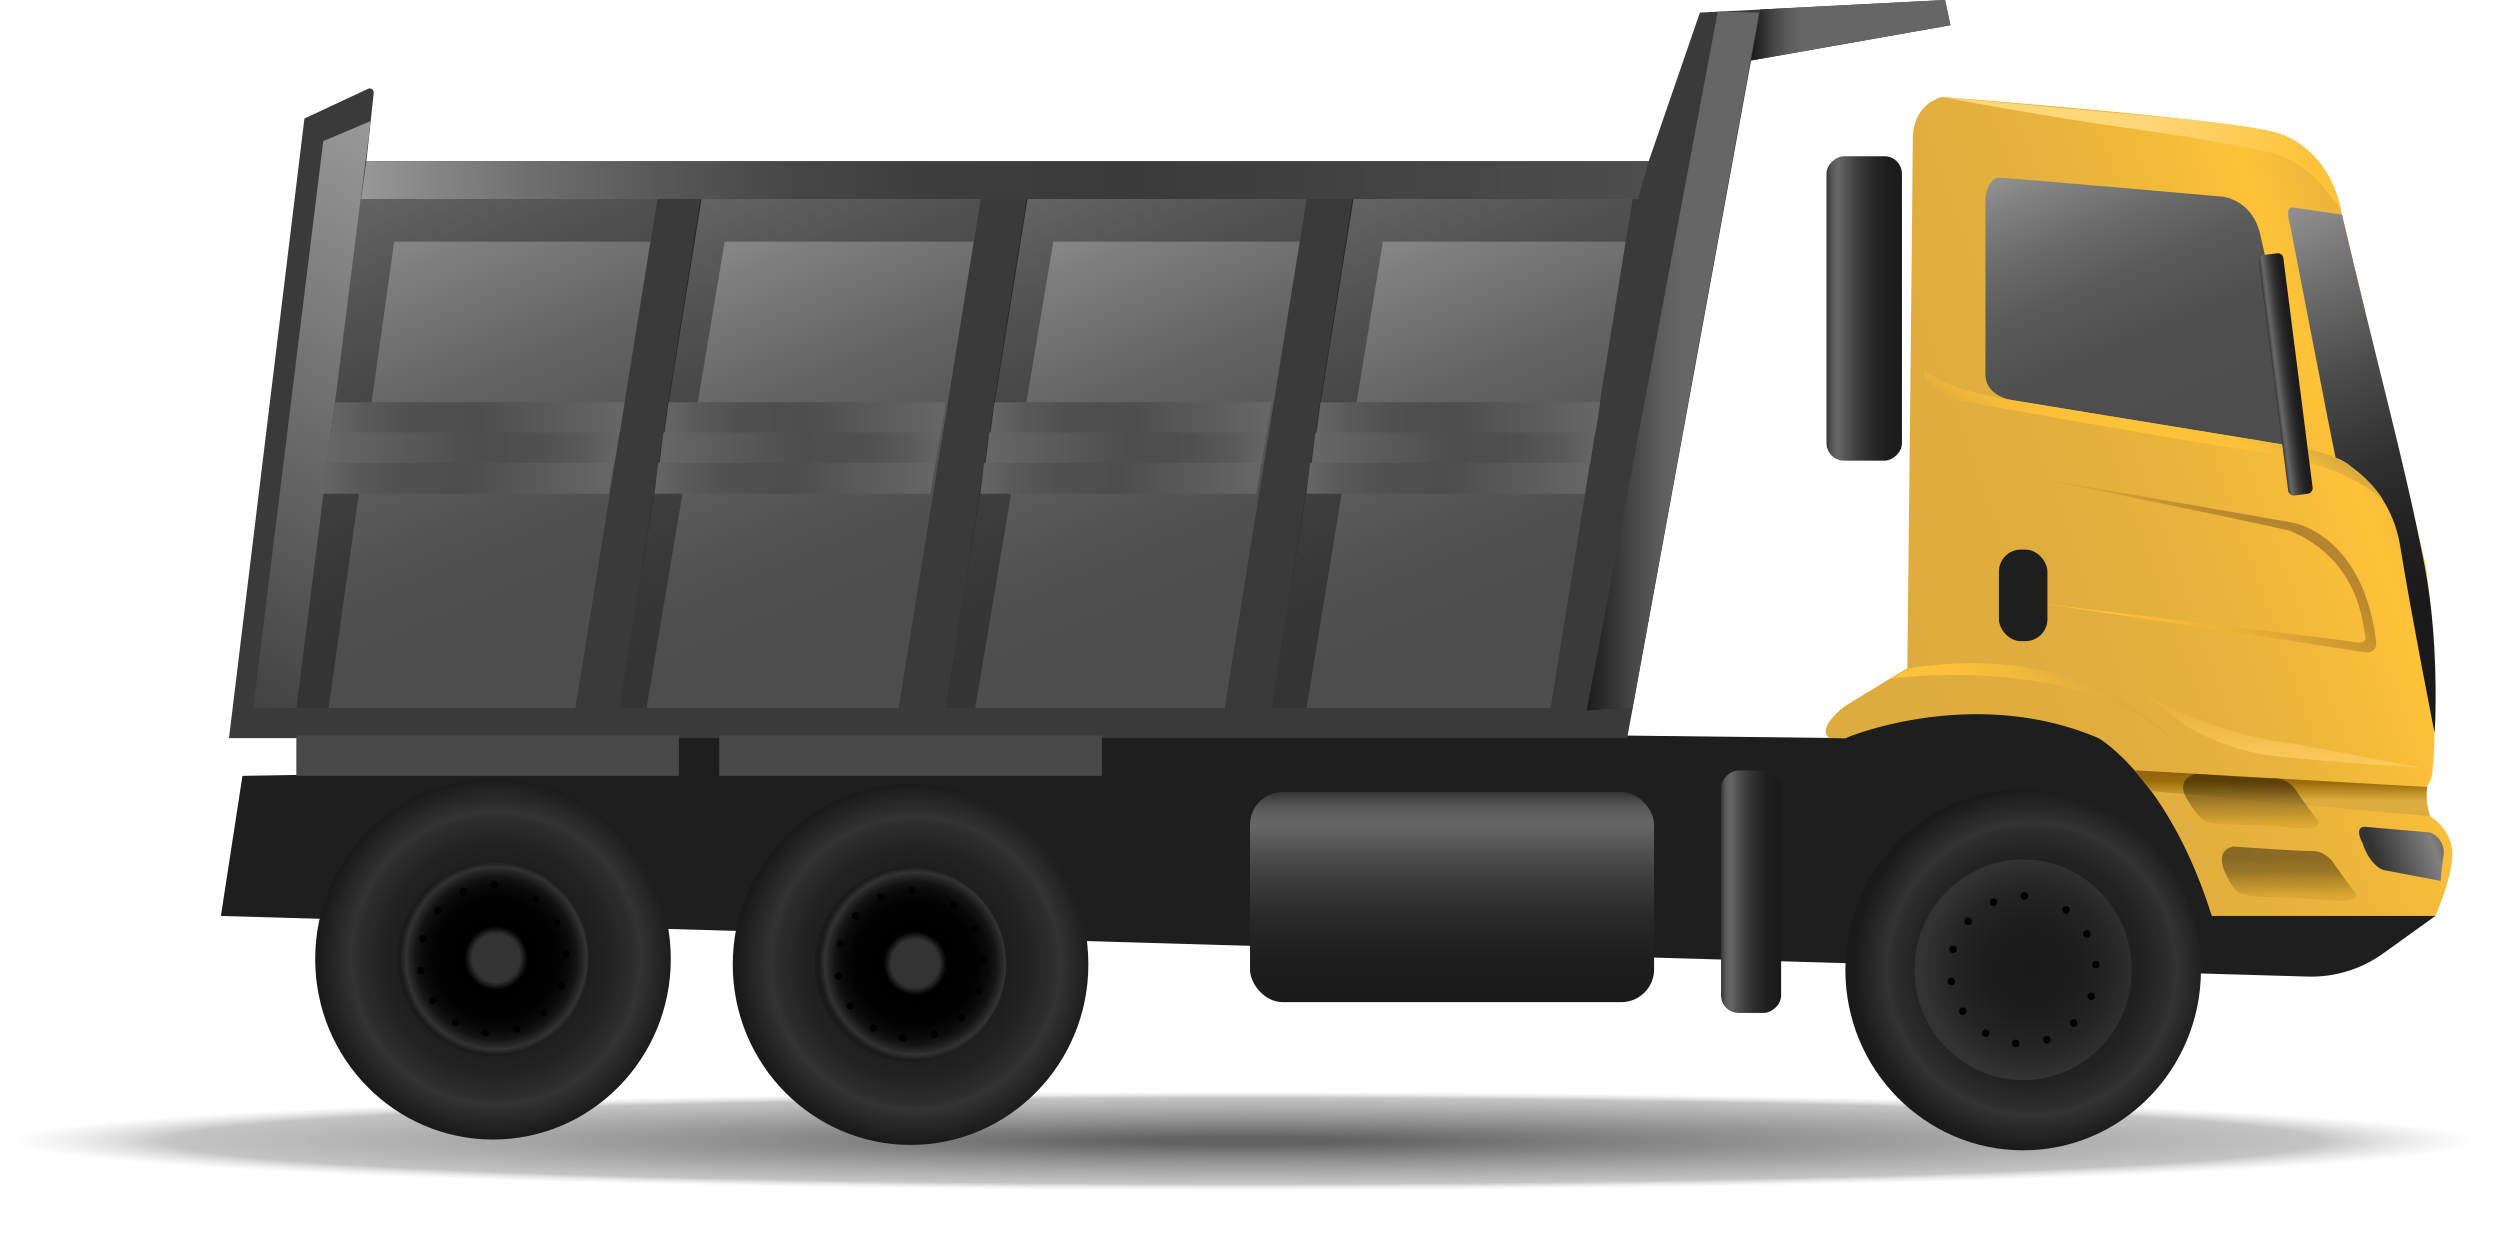 <svg id="Layer_1" data-name="Layer 1" xmlns="http://www.w3.org/2000/svg" xmlns:xlink="http://www.w3.org/1999/xlink" viewBox="0 0 928 458"><defs><style>.cls-1{opacity:0.61;fill:url(#radial-gradient);}.cls-2{fill:#1e1e1e;}.cls-3{fill:#3a3a3a;}.cls-4{fill:url(#linear-gradient);}.cls-5{fill:url(#linear-gradient-2);}.cls-6{fill:url(#linear-gradient-3);}.cls-7{fill:url(#linear-gradient-4);}.cls-8{fill:url(#linear-gradient-5);}.cls-9{fill:url(#linear-gradient-6);}.cls-10{fill:url(#linear-gradient-7);}.cls-11{fill:url(#linear-gradient-8);}.cls-12{fill:url(#linear-gradient-9);}.cls-13{fill:url(#linear-gradient-10);}.cls-14{fill:url(#linear-gradient-11);}.cls-15{fill:url(#linear-gradient-12);}.cls-16{fill:url(#radial-gradient-2);}.cls-17{fill:url(#radial-gradient-3);}.cls-18{fill:url(#radial-gradient-4);}.cls-19{fill:url(#radial-gradient-5);}.cls-20{fill:url(#radial-gradient-6);}.cls-21{fill:url(#radial-gradient-7);}.cls-22{fill:url(#linear-gradient-13);}.cls-23{fill:url(#linear-gradient-14);}.cls-24{fill:url(#linear-gradient-15);}.cls-25{fill:url(#linear-gradient-16);}.cls-26{fill:#494848;}.cls-27{opacity:0.33;}.cls-28{fill:url(#linear-gradient-17);}.cls-29{fill:url(#linear-gradient-18);}.cls-30{fill:url(#linear-gradient-19);}.cls-31{fill:url(#linear-gradient-20);}.cls-32{fill:url(#linear-gradient-21);}.cls-33{fill:url(#linear-gradient-22);}.cls-34{fill:url(#linear-gradient-23);}.cls-35{fill:url(#linear-gradient-24);}.cls-36{fill:url(#linear-gradient-25);}.cls-37{fill:url(#linear-gradient-26);}.cls-38{fill:url(#linear-gradient-27);}.cls-39{fill:url(#linear-gradient-28);}.cls-40{fill:url(#linear-gradient-29);}.cls-41{fill:url(#linear-gradient-30);}.cls-42{fill:url(#linear-gradient-31);}.cls-43{fill:url(#linear-gradient-32);}.cls-44{fill:url(#linear-gradient-33);}.cls-45{fill:url(#linear-gradient-34);}.cls-46{fill:url(#linear-gradient-35);}.cls-47{fill:url(#linear-gradient-36);}</style><radialGradient id="radial-gradient" cx="668" cy="725" r="458" gradientTransform="translate(-206 394.51) scale(1 0.04)" gradientUnits="userSpaceOnUse"><stop offset="0.09"/><stop offset="0.87" stop-color="#484848" stop-opacity="0.53"/><stop offset="1" stop-color="#999" stop-opacity="0"/></radialGradient><linearGradient id="linear-gradient" x1="898.65" y1="532.32" x2="1117.98" y2="454.8" gradientUnits="userSpaceOnUse"><stop offset="0" stop-color="#ddac3e"/><stop offset="0.33" stop-color="#e0ae3e"/><stop offset="0.55" stop-color="#e9b43c"/><stop offset="0.74" stop-color="#f8be39"/><stop offset="0.81" stop-color="#ffc338"/><stop offset="1" stop-color="#ddac3e"/></linearGradient><linearGradient id="linear-gradient-2" x1="134.11" y1="65.68" x2="197.6" y2="217.64" gradientUnits="userSpaceOnUse"><stop offset="0" stop-color="#999"/><stop offset="0.23" stop-color="#7f7f7f"/><stop offset="0.53" stop-color="#636363"/><stop offset="0.8" stop-color="#535353"/><stop offset="1" stop-color="#4d4d4d"/></linearGradient><linearGradient id="linear-gradient-3" x1="255.1" y1="68.05" x2="317.82" y2="218.17" xlink:href="#linear-gradient-2"/><linearGradient id="linear-gradient-4" x1="376.1" y1="68.05" x2="438.82" y2="218.17" xlink:href="#linear-gradient-2"/><linearGradient id="linear-gradient-5" x1="497.1" y1="68.05" x2="559.82" y2="218.17" xlink:href="#linear-gradient-2"/><linearGradient id="linear-gradient-6" x1="1049.2" y1="374.14" x2="1111.26" y2="522.69" gradientUnits="userSpaceOnUse"><stop offset="0" stop-color="#999"/><stop offset="0.21" stop-color="#727272"/><stop offset="0.44" stop-color="#4c4c4c"/><stop offset="0.66" stop-color="#303030"/><stop offset="0.85" stop-color="#202020"/><stop offset="1" stop-color="#1a1a1a"/></linearGradient><linearGradient id="linear-gradient-7" x1="968.26" y1="353.85" x2="1010.46" y2="454.86" gradientUnits="userSpaceOnUse"><stop offset="0" stop-color="#999"/><stop offset="0.14" stop-color="#828282"/><stop offset="0.32" stop-color="#6b6b6b"/><stop offset="0.51" stop-color="#5a5a5a"/><stop offset="0.73" stop-color="#505050"/><stop offset="1" stop-color="#4d4d4d"/></linearGradient><linearGradient id="linear-gradient-8" x1="993.7" y1="547.89" x2="1040.02" y2="483.72" gradientUnits="userSpaceOnUse"><stop offset="0" stop-color="#ffc338"/><stop offset="0.17" stop-color="#fdc138" stop-opacity="0.99"/><stop offset="0.31" stop-color="#f5bb37" stop-opacity="0.96"/><stop offset="0.45" stop-color="#e9b035" stop-opacity="0.92"/><stop offset="0.58" stop-color="#d7a132" stop-opacity="0.86"/><stop offset="0.71" stop-color="#c18d2f" stop-opacity="0.77"/><stop offset="0.83" stop-color="#a5752b" stop-opacity="0.67"/><stop offset="0.95" stop-color="#855a26" stop-opacity="0.56"/><stop offset="1" stop-color="#754c24" stop-opacity="0.5"/></linearGradient><linearGradient id="linear-gradient-9" x1="949.71" y1="584.81" x2="975.19" y2="549.51" gradientUnits="userSpaceOnUse"><stop offset="0" stop-color="#ffc338"/><stop offset="0.36" stop-color="#fcc139"/><stop offset="0.68" stop-color="#f1ba3a"/><stop offset="0.97" stop-color="#dfae3e"/><stop offset="1" stop-color="#ddac3e"/></linearGradient><linearGradient id="linear-gradient-10" x1="1053.27" y1="584.49" x2="1053.14" y2="598.8" gradientUnits="userSpaceOnUse"><stop offset="0.02" stop-color="#8f531c"/><stop offset="0.55" stop-color="#996d09"/><stop offset="1" stop-color="#ddac3e"/></linearGradient><linearGradient id="linear-gradient-11" x1="985.04" y1="491.35" x2="1023.7" y2="437.79" gradientUnits="userSpaceOnUse"><stop offset="0" stop-color="#ddac3e"/><stop offset="0.05" stop-color="#e8b33c"/><stop offset="0.15" stop-color="#f5bc3a"/><stop offset="0.27" stop-color="#fdc138"/><stop offset="0.51" stop-color="#ffc338"/><stop offset="0.75" stop-color="#fdc238"/><stop offset="0.86" stop-color="#f5bc3a"/><stop offset="0.95" stop-color="#e9b43c"/><stop offset="1" stop-color="#ddac3e"/></linearGradient><linearGradient id="linear-gradient-12" x1="1088.7" y1="622.12" x2="1113.64" y2="613.3" gradientUnits="userSpaceOnUse"><stop offset="0" stop-color="#333"/><stop offset="0.81" stop-color="gray"/><stop offset="1" stop-color="#666"/></linearGradient><radialGradient id="radial-gradient-2" cx="963.82" cy="666.55" r="72" gradientTransform="translate(-132.5 -260.26) scale(0.92 0.93)" gradientUnits="userSpaceOnUse"><stop offset="0" stop-color="#1a1a1a"/><stop offset="0.48" stop-color="#1c1c1c"/><stop offset="0.65" stop-color="#232323"/><stop offset="0.78" stop-color="#2e2e2e"/><stop offset="0.81" stop-color="#333"/><stop offset="1" stop-color="#1a1a1a"/></radialGradient><radialGradient id="radial-gradient-3" cx="963.82" cy="666.55" r="44" gradientTransform="translate(-132.5 -260.26) scale(0.92 0.93)" gradientUnits="userSpaceOnUse"><stop offset="0" stop-color="#1a1a1a"/><stop offset="0.44" stop-color="#1d1d1d"/><stop offset="0.76" stop-color="#262626"/><stop offset="1" stop-color="#333"/></radialGradient><radialGradient id="radial-gradient-4" cx="513.27" cy="664.4" xlink:href="#radial-gradient-2"/><radialGradient id="radial-gradient-5" cx="513.27" cy="664.4" r="38.69" gradientTransform="translate(-132.5 -260.26) scale(0.92 0.93)" gradientUnits="userSpaceOnUse"><stop offset="0.25" stop-color="#333"/><stop offset="0.33"/><stop offset="0.64" stop-color="#020202"/><stop offset="0.76" stop-color="#090909"/><stop offset="0.84" stop-color="#141414"/><stop offset="0.9" stop-color="#252525"/><stop offset="0.94" stop-color="#333"/><stop offset="1" stop-color="#1a1a1a"/></radialGradient><radialGradient id="radial-gradient-6" cx="344.18" cy="662.25" xlink:href="#radial-gradient-2"/><radialGradient id="radial-gradient-7" cx="344.18" cy="662.25" r="38.69" xlink:href="#radial-gradient-5"/><linearGradient id="linear-gradient-13" x1="539" y1="372" x2="539" y2="294" gradientUnits="userSpaceOnUse"><stop offset="0.01" stop-color="#1a1a1a"/><stop offset="0.21" stop-color="#1e1e1e"/><stop offset="0.4" stop-color="#292929"/><stop offset="0.58" stop-color="#3c3c3c"/><stop offset="0.75" stop-color="#565656"/><stop offset="0.84" stop-color="#666"/><stop offset="0.88" stop-color="#626262"/><stop offset="0.93" stop-color="#575757"/><stop offset="0.97" stop-color="#444"/><stop offset="1" stop-color="#333"/></linearGradient><linearGradient id="linear-gradient-14" x1="889.5" y1="454" x2="889.5" y2="426" gradientTransform="translate(8.5 -23.5)" xlink:href="#linear-gradient-13"/><linearGradient id="linear-gradient-15" x1="673" y1="409.15" x2="673" y2="386.85" gradientTransform="translate(183 235)" xlink:href="#linear-gradient-13"/><linearGradient id="linear-gradient-16" x1="864.48" y1="601.37" x2="864.48" y2="592.22" gradientTransform="translate(190.1 -155.8)" xlink:href="#linear-gradient-13"/><linearGradient id="linear-gradient-17" x1="134" y1="66.86" x2="612" y2="66.86" gradientUnits="userSpaceOnUse"><stop offset="0" stop-color="#999"/><stop offset="0.03" stop-color="#8e8e8e"/><stop offset="0.13" stop-color="#6f6f6f"/><stop offset="0.23" stop-color="#585858"/><stop offset="0.33" stop-color="#474747"/><stop offset="0.45" stop-color="#3d3d3d"/><stop offset="0.6" stop-color="#3a3a3a"/><stop offset="1" stop-color="#4d4d4d"/></linearGradient><linearGradient id="linear-gradient-18" x1="650" y1="11.22" x2="724" y2="11.22" gradientUnits="userSpaceOnUse"><stop offset="0" stop-color="#1a1a1a"/><stop offset="0.01" stop-color="#1c1c1c"/><stop offset="0.11" stop-color="#444"/><stop offset="0.19" stop-color="#5d5d5d"/><stop offset="0.25" stop-color="#666"/><stop offset="1" stop-color="#666"/></linearGradient><linearGradient id="linear-gradient-19" x1="589" y1="134.02" x2="653" y2="134.02" gradientUnits="userSpaceOnUse"><stop offset="0" stop-color="#1a1a1a"/><stop offset="0.01" stop-color="#1c1c1c"/><stop offset="0.25" stop-color="#444"/><stop offset="0.43" stop-color="#5d5d5d"/><stop offset="0.55" stop-color="#666"/><stop offset="1" stop-color="#666"/></linearGradient><linearGradient id="linear-gradient-20" x1="64.19" y1="245.57" x2="169.42" y2="63.32" gradientUnits="userSpaceOnUse"><stop offset="0" stop-color="#424242"/><stop offset="0.73" stop-color="#818181"/><stop offset="1" stop-color="#999"/></linearGradient><linearGradient id="linear-gradient-21" x1="122.95" y1="155.07" x2="231.85" y2="155.07" gradientUnits="userSpaceOnUse"><stop offset="0" stop-color="#666"/><stop offset="0.12" stop-color="#595959"/><stop offset="0.27" stop-color="#505050"/><stop offset="0.49" stop-color="#4d4d4d"/><stop offset="0.98" stop-color="#666"/></linearGradient><linearGradient id="linear-gradient-22" x1="120.95" y1="166.29" x2="229.85" y2="166.29" gradientUnits="userSpaceOnUse"><stop offset="0.02" stop-color="#666"/><stop offset="0.51" stop-color="#4d4d4d"/><stop offset="0.73" stop-color="#505050"/><stop offset="0.88" stop-color="#595959"/><stop offset="1" stop-color="#666"/></linearGradient><linearGradient id="linear-gradient-23" x1="118.95" y1="177.52" x2="227.85" y2="177.52" xlink:href="#linear-gradient-21"/><linearGradient id="linear-gradient-24" x1="246.78" y1="155.07" x2="351" y2="155.07" xlink:href="#linear-gradient-21"/><linearGradient id="linear-gradient-25" x1="244.87" y1="166.29" x2="349.09" y2="166.29" xlink:href="#linear-gradient-22"/><linearGradient id="linear-gradient-26" x1="242.95" y1="177.52" x2="347.17" y2="177.52" xlink:href="#linear-gradient-21"/><linearGradient id="linear-gradient-27" x1="367.78" y1="155.07" x2="472" y2="155.07" xlink:href="#linear-gradient-21"/><linearGradient id="linear-gradient-28" x1="365.87" y1="166.29" x2="470.09" y2="166.29" xlink:href="#linear-gradient-22"/><linearGradient id="linear-gradient-29" x1="363.95" y1="177.52" x2="468.17" y2="177.52" xlink:href="#linear-gradient-21"/><linearGradient id="linear-gradient-30" x1="488.82" y1="155.07" x2="594" y2="155.07" xlink:href="#linear-gradient-21"/><linearGradient id="linear-gradient-31" x1="486.88" y1="166.29" x2="592.07" y2="166.29" xlink:href="#linear-gradient-22"/><linearGradient id="linear-gradient-32" x1="484.95" y1="177.52" x2="590.14" y2="177.52" xlink:href="#linear-gradient-21"/><linearGradient id="linear-gradient-33" x1="1001.78" y1="349.88" x2="1060.24" y2="374.28" gradientUnits="userSpaceOnUse"><stop offset="0" stop-color="#ffd678"/><stop offset="0.25" stop-color="#ffd167"/><stop offset="1" stop-color="#ffc338"/></linearGradient><linearGradient id="linear-gradient-34" x1="1041.59" y1="593.58" x2="1041.41" y2="613.39" gradientUnits="userSpaceOnUse"><stop offset="0.02" stop-opacity="0.4"/><stop offset="0.26" stop-color="#181101" stop-opacity="0.37"/><stop offset="0.53" stop-color="#5e4306" stop-opacity="0.28"/><stop offset="0.69" stop-color="#996d09" stop-opacity="0.2"/><stop offset="1" stop-color="#ddac3e" stop-opacity="0.2"/></linearGradient><linearGradient id="linear-gradient-35" x1="1055.79" y1="620.59" x2="1055.61" y2="640.39" xlink:href="#linear-gradient-34"/><linearGradient id="linear-gradient-36" x1="1052.57" y1="564.38" x2="1052.32" y2="592.42" gradientUnits="userSpaceOnUse"><stop offset="0.02" stop-color="#e7b33c"/><stop offset="0.61" stop-color="#f8c656"/><stop offset="1" stop-color="#ffce61"/></linearGradient></defs><ellipse class="cls-1" cx="464" cy="423" rx="464" ry="35"/><path class="cls-2" d="M1097,590,920,561l-29,15-85-1-281-5-132-6-73.5,25.6L296,590l-8,52,774.45,22.5a45.71,45.71,0,0,0,28.18-8.58L1110,642Z" transform="translate(-206 -302)"/><path class="cls-3" d="M810,576H291l28-230,23.55-11a1.5,1.5,0,0,1,2.18,1.41L342,361.85H818l19-55.17L928,302l2,9.35-74,13.09Z" transform="translate(-206 -302)"/><path class="cls-4" d="M885,576h6s47-20,94,0c0,0,26,15,42,66h83s8-18,6-26a17.24,17.24,0,0,0-8-11s-3-9,0-13,2-63-2-82l-32-134s-5-20-24-25-123-13-123-13-11,2-11,16-2,196-2,196l-23,14S880,572,885,576Z" transform="translate(-206 -302)"/><polygon class="cls-5" points="213.59 262.78 110 262.78 134 73.88 244 73.88 213.59 262.78"/><polygon class="cls-6" points="333.58 262.78 230 262.78 260.42 73.88 364 73.88 333.58 262.78"/><polygon class="cls-7" points="454.58 262.78 351 262.78 381.42 73.88 485 73.88 454.58 262.78"/><polygon class="cls-8" points="575.59 262.78 472 262.78 502.42 73.88 606 73.88 575.59 262.78"/><path class="cls-9" d="M1110,569c.35-15.46,0-36-4-57-7.26-38.11-18-76-30.64-130.32L1057,379c-3,0-1,6-1,6s16,83,17,87c0,0,20,8,24,33s12.69,69,12.69,69Z" transform="translate(-206 -302)"/><path class="cls-10" d="M1031,375s11,1,14,14,17,77,17,77,1,3-3,2-104-17-104-17-12-1-12-10V375s1-7,5-7S1031,375,1031,375Z" transform="translate(-206 -302)"/><path class="cls-11" d="M954,478l103,18s26,4,31,44c0,0,1,5-5,4s-119-18-119-18l114,14s7,2,6-2c-1.08-4.34-2-28-28-39C1030,493,954,478,954,478Z" transform="translate(-206 -302)"/><path class="cls-12" d="M907.4,554S981,543,1017,581c0,0-31-42-102-31C912.69,550.36,909.76,553.38,907.4,554Z" transform="translate(-206 -302)"/><path class="cls-13" d="M1107,594.15l-108.68-6.22,6.2,7.73L1108,605S1106,599.3,1107,594.15Z" transform="translate(-206 -302)"/><path class="cls-14" d="M951.1,450.18l108.73,18s15,2.64,19.08,7.24c0,0,8.21,5.86,11.65,12.23,0,0-11.56-12.63-44.56-17.63s-117-20-117-20-8-3-9-11C920,439,926.21,446.35,951.1,450.18Z" transform="translate(-206 -302)"/><path class="cls-15" d="M1085,609l23,2a8,8,0,0,1,5,9,81.44,81.44,0,0,0-1,9l-21-4s-5-1-8-10C1083,615,1079,608,1085,609Z" transform="translate(-206 -302)"/><ellipse class="cls-16" cx="751" cy="360" rx="66" ry="67"/><ellipse class="cls-17" cx="751" cy="360" rx="40.33" ry="40.94"/><ellipse cx="751.46" cy="332.55" rx="1.38" ry="1.4"/><ellipse cx="739.99" cy="334.92" rx="1.38" ry="1.4"/><ellipse cx="730.58" cy="342" rx="1.38" ry="1.4"/><ellipse cx="725" cy="352.45" rx="1.38" ry="1.4"/><ellipse cx="724.29" cy="364.31" rx="1.38" ry="1.4"/><ellipse cx="728.59" cy="375.36" rx="1.37" ry="1.4"/><ellipse cx="737.08" cy="383.54" rx="1.37" ry="1.4"/><ellipse cx="748.19" cy="387.31" rx="1.38" ry="1.4"/><ellipse cx="759.82" cy="385.96" rx="1.38" ry="1.4"/><ellipse cx="769.8" cy="379.74" rx="1.38" ry="1.4"/><ellipse cx="776.25" cy="369.83" rx="1.38" ry="1.4"/><ellipse cx="777.98" cy="358.07" rx="1.38" ry="1.4"/><ellipse cx="774.65" cy="346.68" rx="1.37" ry="1.4"/><ellipse cx="766.89" cy="337.78" rx="1.37" ry="1.4"/><ellipse class="cls-18" cx="338" cy="358" rx="66" ry="67"/><ellipse class="cls-19" cx="338" cy="358" rx="35.46" ry="36"/><ellipse cx="338.46" cy="330.55" rx="1.37" ry="1.4"/><ellipse cx="326.99" cy="332.92" rx="1.38" ry="1.4"/><ellipse cx="317.58" cy="340" rx="1.38" ry="1.4"/><ellipse cx="312" cy="350.45" rx="1.38" ry="1.4"/><ellipse cx="311.29" cy="362.31" rx="1.38" ry="1.4"/><ellipse cx="315.59" cy="373.36" rx="1.37" ry="1.4"/><ellipse cx="324.08" cy="381.54" rx="1.37" ry="1.4"/><ellipse cx="335.19" cy="385.31" rx="1.38" ry="1.4"/><ellipse cx="346.82" cy="383.96" rx="1.38" ry="1.4"/><ellipse cx="356.8" cy="377.74" rx="1.38" ry="1.4"/><ellipse cx="363.25" cy="367.83" rx="1.38" ry="1.4"/><ellipse cx="364.98" cy="356.07" rx="1.38" ry="1.4"/><ellipse cx="361.65" cy="344.68" rx="1.37" ry="1.4"/><ellipse cx="353.89" cy="335.78" rx="1.37" ry="1.4"/><ellipse class="cls-20" cx="183" cy="356" rx="66" ry="67"/><ellipse class="cls-21" cx="183" cy="356" rx="35.46" ry="36"/><ellipse cx="183.46" cy="328.55" rx="1.37" ry="1.4"/><ellipse cx="171.99" cy="330.92" rx="1.38" ry="1.4"/><ellipse cx="162.58" cy="338" rx="1.38" ry="1.4"/><ellipse cx="157" cy="348.45" rx="1.38" ry="1.4"/><ellipse cx="156.29" cy="360.31" rx="1.38" ry="1.4"/><ellipse cx="160.59" cy="371.36" rx="1.37" ry="1.4"/><ellipse cx="169.08" cy="379.54" rx="1.37" ry="1.4"/><ellipse cx="180.19" cy="383.31" rx="1.38" ry="1.4"/><ellipse cx="191.82" cy="381.96" rx="1.38" ry="1.4"/><ellipse cx="201.8" cy="375.74" rx="1.38" ry="1.4"/><ellipse cx="208.25" cy="365.83" rx="1.38" ry="1.4"/><ellipse cx="209.98" cy="354.07" rx="1.38" ry="1.4"/><ellipse cx="206.65" cy="342.68" rx="1.37" ry="1.4"/><ellipse cx="198.89" cy="333.78" rx="1.37" ry="1.4"/><rect class="cls-22" x="464" y="294" width="150" height="78" rx="12.17"/><rect class="cls-23" x="841.5" y="402.5" width="113" height="28" rx="6.5" transform="translate(275.5 1012.5) rotate(-90)"/><rect class="cls-24" x="811" y="621.85" width="90" height="22.3" rx="6.5" transform="translate(17 1187) rotate(-90)"/><rect class="cls-25" x="1009.58" y="436.42" width="90" height="9.15" rx="2.06" transform="translate(544.48 1240.88) rotate(-97.27)"/><rect class="cls-26" x="110" y="273" width="142" height="15"/><rect class="cls-26" x="267" y="273" width="142" height="15"/><polygon class="cls-27" points="134 73.88 244 73.88 241.45 89.7 146.33 89.7 122 262.78 110 262.78 134 73.88"/><polygon class="cls-27" points="260 73.88 364 73.88 361.45 89.7 269 89.7 240 262.78 230 262.78 260 73.88"/><polygon class="cls-27" points="381 73.88 485 73.88 482.45 89.7 391 89.7 362 262.78 351 262.78 381 73.88"/><polygon class="cls-27" points="502 73.88 606 73.88 603.45 89.7 513.33 89.7 485 262.78 472 262.78 502 73.88"/><polygon class="cls-28" points="608 73.88 134 73.88 136 59.85 612 59.85 608 73.88"/><polygon class="cls-29" points="650 22.44 653.47 3.52 722 0 724 9.35 650 22.44"/><polygon class="cls-30" points="637.63 4.33 589 263.71 606 262.78 653 4.68 637.63 4.33"/><polygon class="cls-31" points="137.59 44.94 120 52.37 94 262.78 110 262.78 137.59 44.94"/><polygon class="cls-32" points="124.37 149.32 231.85 149.32 230 160.83 122.95 160.83 124.37 149.32"/><polygon class="cls-33" points="122.37 160.54 229.85 160.54 228 172.05 120.95 172.05 122.37 160.54"/><polygon class="cls-34" points="120.37 171.76 227.85 171.76 226 183.27 118.95 183.27 120.37 171.76"/><polygon class="cls-35" points="248.14 149.32 351 149.32 349.23 160.83 246.78 160.83 248.14 149.32"/><polygon class="cls-36" points="246.23 160.54 349.09 160.54 347.31 172.05 244.87 172.05 246.23 160.54"/><polygon class="cls-37" points="244.31 171.76 347.17 171.76 345.4 183.27 242.95 183.27 244.31 171.76"/><polygon class="cls-38" points="369.14 149.32 472 149.32 470.23 160.83 367.78 160.83 369.14 149.32"/><polygon class="cls-39" points="367.23 160.54 470.09 160.54 468.31 172.05 365.87 172.05 367.23 160.54"/><polygon class="cls-40" points="365.31 171.76 468.17 171.76 466.4 183.27 363.95 183.27 365.31 171.76"/><polygon class="cls-41" points="490.19 149.32 594 149.32 592.21 160.83 488.82 160.83 490.19 149.32"/><polygon class="cls-42" points="488.26 160.54 592.07 160.54 590.28 172.05 486.88 172.05 488.26 160.54"/><polygon class="cls-43" points="486.32 171.76 590.14 171.76 588.35 183.27 484.95 183.27 486.32 171.76"/><rect class="cls-2" x="742" y="204" width="18" height="34" rx="8.17"/><path class="cls-44" d="M927,338l93.46,8.59s29.86,3.1,35.7,6.75,10.34,7.11,14.09,13.89c0,0,3.63,6.63,4.69,12.7a81.82,81.82,0,0,0-9.91-12.12,35.75,35.75,0,0,0-17.9-9.58c-9-1.9-25.33-5.06-48.13-8.23C963,345,927,338,927,338Z" transform="translate(-206 -302)"/><path class="cls-45" d="M1021,589.23s-8,1.77-3,9.77,7,8,7,8a27.67,27.67,0,0,0,8,1c5,0,22,1,22,1s15,2,11-3-8-11-8-11-3-4.17-7.5-4.08S1021,589.23,1021,589.23Z" transform="translate(-206 -302)"/><path class="cls-46" d="M1035,616.23s-7,.77-3,9.77c3.83,8.62,7,8,7,8a27.67,27.67,0,0,0,8,1c5,0,22,1,22,1s15,2,11-3-8-11-8-11-3-4.17-7.5-4.08S1035,616.23,1035,616.23Z" transform="translate(-206 -302)"/><path class="cls-47" d="M1000,558l17,13s13.5,9.5,34.25,11.75S1105,587,1105,587l-48-9S1026,575,1000,558Z" transform="translate(-206 -302)"/></svg>